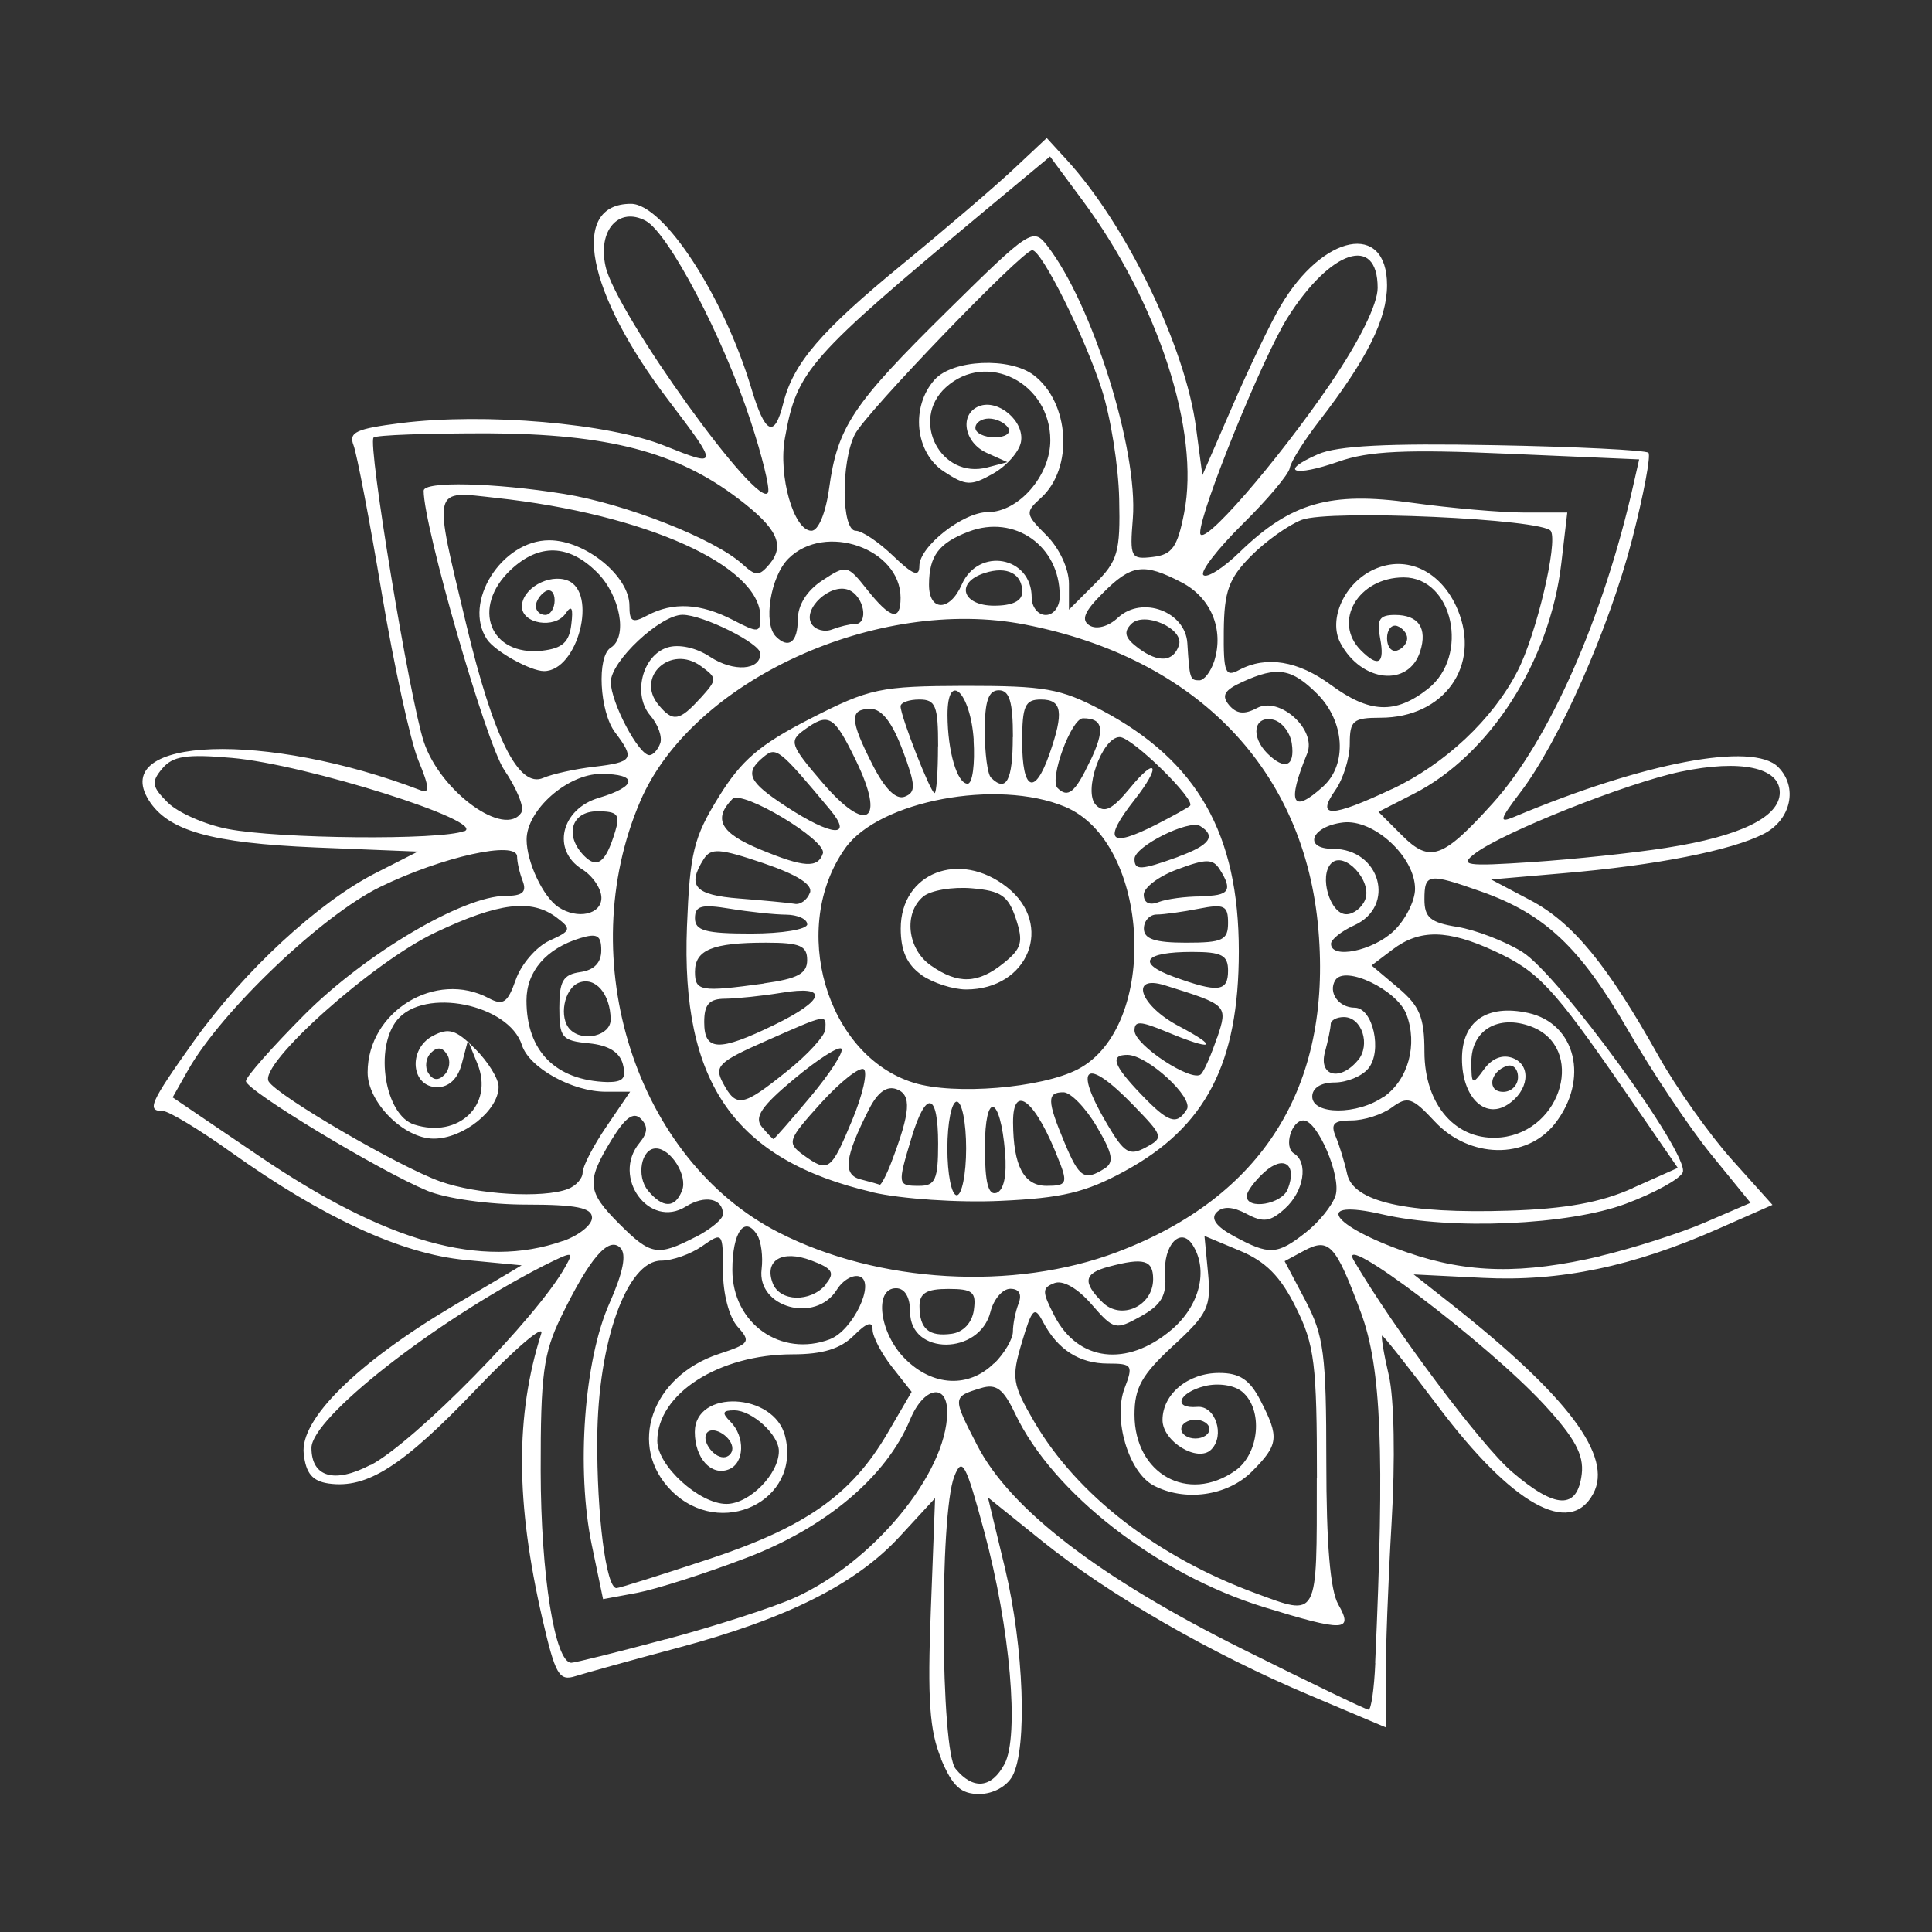 <?xml version="1.0" encoding="utf-8"?><!-- Uploaded to: SVG Repo, www.svgrepo.com, Generator: SVG Repo Mixer Tools -->
<svg fill="#FFFFFF35" width="800px" height="800px" viewBox="0 0 14 14" role="img" focusable="false" aria-hidden="true" xmlns="http://www.w3.org/2000/svg"><rect x="0" y="0" width="14" height="14" fill="#333333" stroke="none"/><path d="m 6.82,12.744 c -0.084,-0.2 -0.1,-0.428 -0.075,-1.071 l 0.031,-0.817 -0.257,0.279 c -0.317,0.344 -0.815,0.594 -1.608,0.806 -0.334,0.089 -0.667,0.182 -0.741,0.205 -0.119,0.038 -0.146,-0.01 -0.24,-0.417 -0.194,-0.845 -0.196,-1.472 -0.008,-2.065 0.024,-0.074 -0.19,0.108 -0.474,0.406 -0.53,0.555 -0.788,0.719 -1.066,0.68 C 2.264,10.733 2.217,10.677 2.201,10.535 2.172,10.286 2.584,9.879 3.284,9.463 L 3.78,9.169 3.371,9.13 C 2.909,9.086 2.34,8.824 1.677,8.351 1.446,8.186 1.222,8.051 1.181,8.051 1.06,8.051 1.086,7.993 1.406,7.543 1.769,7.035 2.307,6.538 2.723,6.326 L 3.028,6.171 2.286,6.141 C 1.528,6.109 1.216,6.02 1.077,5.797 0.792,5.338 1.93,5.298 3.049,5.727 3.116,5.753 3.111,5.701 3.032,5.511 2.975,5.374 2.856,4.829 2.767,4.301 2.679,3.773 2.586,3.29 2.562,3.227 2.525,3.132 2.58,3.107 2.904,3.066 c 0.605,-0.076 1.507,0 1.916,0.166 C 5.209,3.388 5.209,3.381 4.848,2.906 4.248,2.119 4.125,1.477 4.572,1.477 c 0.237,0 0.672,0.668 0.873,1.339 0.1,0.333 0.167,0.363 0.231,0.106 C 5.749,2.631 5.948,2.399 6.545,1.91 6.851,1.659 7.211,1.351 7.344,1.226 L 7.585,1 7.726,1.154 C 8.161,1.627 8.59,2.514 8.667,3.099 L 8.713,3.444 8.932,2.94 C 9.052,2.663 9.208,2.338 9.279,2.218 9.585,1.695 10.051,1.603 10.051,2.066 c 0,0.247 -0.145,0.537 -0.493,0.987 C 9.45,3.193 9.354,3.345 9.346,3.392 c -0.008,0.046 -0.163,0.23 -0.343,0.407 C 8.823,3.977 8.695,4.143 8.72,4.167 8.745,4.192 8.864,4.117 8.984,4 9.354,3.642 9.639,3.56 10.23,3.643 c 0.28,0.039 0.648,0.071 0.818,0.071 l 0.309,0 -0.043,0.367 c -0.083,0.711 -0.518,1.39 -1.069,1.671 l -0.256,0.131 0.17,0.17 c 0.203,0.203 0.295,0.17 0.658,-0.232 0.408,-0.452 0.804,-1.35 1.021,-2.316 l 0.04,-0.176 -0.949,-0.041 C 10.188,3.255 9.918,3.268 9.7,3.345 9.375,3.459 9.261,3.419 9.55,3.292 c 0.139,-0.062 0.508,-0.081 1.278,-0.066 0.595,0.011 1.098,0.036 1.117,0.055 0.019,0.019 -0.034,0.3 -0.117,0.624 -0.166,0.643 -0.531,1.47 -0.811,1.837 -0.15,0.197 -0.158,0.225 -0.046,0.178 0.945,-0.397 1.731,-0.545 1.914,-0.362 0.146,0.146 0.094,0.383 -0.105,0.485 -0.235,0.12 -0.781,0.228 -1.453,0.285 l -0.522,0.045 0.284,0.15 c 0.308,0.162 0.557,0.466 0.928,1.127 0.13,0.233 0.37,0.571 0.532,0.752 l 0.295,0.329 -0.392,0.173 C 11.832,9.178 11.305,9.288 10.746,9.26 l -0.502,-0.025 0.259,0.204 c 0.859,0.677 1.188,1.114 1.042,1.385 -0.169,0.315 -0.589,0.079 -1.125,-0.634 C 10.208,9.909 10.026,9.679 10.016,9.679 c -0.01,0 0.011,0.13 0.048,0.288 0.039,0.167 0.047,0.615 0.02,1.067 -0.025,0.429 -0.044,0.938 -0.042,1.132 l 0.004,0.353 -0.549,-0.232 C 8.779,11.985 8.034,11.556 7.549,11.165 L 7.159,10.851 7.283,11.366 c 0.136,0.57 0.163,1.3 0.054,1.503 C 7.296,12.945 7.196,13 7.096,13 6.963,13 6.902,12.944 6.819,12.746 Z m 0.459,0.039 c 0.109,-0.204 0.041,-0.989 -0.147,-1.685 -0.134,-0.497 -0.16,-0.545 -0.217,-0.399 -0.108,0.275 -0.1,1.987 0.01,2.119 0.127,0.154 0.26,0.141 0.354,-0.035 z M 9.965,12.05 C 10.034,10.518 10.01,9.912 9.862,9.512 9.679,9.018 9.631,8.966 9.45,9.063 l -0.141,0.076 0.151,0.286 c 0.133,0.254 0.151,0.388 0.151,1.168 0,0.593 0.028,0.931 0.087,1.034 0.112,0.196 0.042,0.198 -0.542,0.018 -0.77,-0.238 -1.526,-0.825 -1.799,-1.399 -0.087,-0.183 -0.138,-0.221 -0.249,-0.187 -0.207,0.063 -0.207,0.065 -0.027,0.414 0.238,0.463 0.884,0.959 1.921,1.476 0.485,0.242 0.896,0.44 0.915,0.44 0.019,0 0.041,-0.152 0.049,-0.339 z M 4.826,11.879 c 0.351,-0.094 0.766,-0.228 0.923,-0.297 0.572,-0.253 1.11,-0.902 1.115,-1.345 0.002,-0.22 -0.171,-0.188 -0.269,0.05 -0.17,0.411 -0.61,0.783 -1.187,1.002 -0.298,0.114 -0.654,0.227 -0.79,0.253 l -0.248,0.046 -0.082,-0.394 C 4.175,10.648 4.232,9.857 4.416,9.445 4.516,9.219 4.542,9.089 4.495,9.042 4.41,8.957 4.273,9.116 4.066,9.542 3.938,9.805 3.917,9.96 3.918,10.66 c 8.799e-4,0.751 0.103,1.39 0.222,1.389 0.026,0 0.335,-0.077 0.686,-0.171 z m 4.717,-1.167 c 0,-0.828 -0.017,-0.966 -0.152,-1.237 C 9.28,9.25 9.172,9.141 8.984,9.063 L 8.728,8.956 8.754,9.226 c 0.023,0.243 -9.999e-4,0.295 -0.254,0.527 -0.226,0.209 -0.279,0.303 -0.279,0.498 0,0.43 0.388,0.646 0.73,0.406 0.176,-0.123 0.204,-0.444 0.05,-0.572 -0.058,-0.048 -0.173,-0.065 -0.271,-0.041 -0.191,0.048 -0.234,0.166 -0.054,0.151 0.131,-0.011 0.203,0.207 0.101,0.309 -0.097,0.097 -0.353,-0.058 -0.353,-0.214 0,-0.188 0.185,-0.341 0.41,-0.341 0.149,0 0.222,0.048 0.3,0.2 0.138,0.267 0.132,0.32 -0.063,0.515 -0.177,0.177 -0.488,0.22 -0.714,0.099 C 8.178,10.666 8.064,10.283 8.149,10.06 8.213,9.893 8.205,9.881 8.029,9.881 7.821,9.881 7.664,9.78 7.558,9.579 7.497,9.462 7.479,9.479 7.405,9.727 c -0.077,0.258 -0.07,0.302 0.09,0.577 0.311,0.53 0.89,0.978 1.603,1.241 0.459,0.169 0.444,0.196 0.444,-0.834 z m -4.409,0.587 c 0.705,-0.234 1.035,-0.466 1.297,-0.913 L 6.606,10.086 6.465,9.907 C 6.387,9.808 6.323,9.685 6.323,9.635 c 0,-0.064 -0.042,-0.051 -0.136,0.043 -0.096,0.096 -0.226,0.136 -0.443,0.136 -0.534,0 -0.981,0.286 -0.981,0.628 0,0.179 0.305,0.456 0.501,0.456 0.166,0 0.38,-0.216 0.38,-0.383 0,-0.118 -0.194,-0.295 -0.323,-0.295 -0.086,0 -0.092,0.018 -0.029,0.081 0.11,0.11 0.103,0.303 -0.012,0.347 -0.127,0.049 -0.245,-0.082 -0.245,-0.271 0,-0.313 0.575,-0.287 0.654,0.029 0.118,0.47 -0.467,0.752 -0.823,0.397 C 4.544,10.48 4.719,9.973 5.21,9.811 5.433,9.738 5.443,9.723 5.345,9.614 5.284,9.546 5.239,9.376 5.239,9.211 c 0,-0.282 -0.002,-0.285 -0.151,-0.181 -0.083,0.058 -0.216,0.105 -0.297,0.105 -0.247,0 -0.458,0.587 -0.463,1.288 -0.004,0.553 0.064,1.085 0.139,1.085 0.02,0 0.319,-0.094 0.666,-0.209 z m 6.328,-0.619 c 0.016,-0.138 -0.051,-0.261 -0.271,-0.5 C 10.779,9.733 9.669,8.893 9.811,9.135 c 0.288,0.492 0.921,1.338 1.145,1.53 0.317,0.272 0.475,0.276 0.506,0.015 z M 2.685,10.617 C 3.006,10.448 3.889,9.55 4.095,9.182 4.161,9.065 4.154,9.065 3.939,9.172 3.146,9.578 2.257,10.275 2.257,10.492 c 0,0.212 0.167,0.26 0.428,0.123 z m 2.622,-0.121 c 0,-0.08 -0.132,-0.166 -0.181,-0.117 -0.049,0.049 0.037,0.181 0.117,0.181 0.035,0 0.064,-0.029 0.064,-0.064 z m 3.457,-0.14 c 0,-0.037 -0.046,-0.068 -0.102,-0.068 -0.056,0 -0.102,0.03 -0.102,0.068 0,0.037 0.046,0.068 0.102,0.068 0.056,0 0.102,-0.03 0.102,-0.068 z M 7.204,9.881 c 0.075,-0.075 0.136,-0.179 0.136,-0.232 0,-0.053 0.018,-0.144 0.041,-0.203 0.026,-0.068 0.004,-0.107 -0.06,-0.107 -0.056,0 -0.121,0.076 -0.144,0.168 -0.079,0.314 -0.582,0.317 -0.582,0 0,-0.107 -0.038,-0.172 -0.102,-0.172 -0.162,0 -0.121,0.326 0.065,0.511 0.201,0.202 0.464,0.214 0.647,0.031 z M 8.487,9.638 C 8.693,9.464 8.759,9.204 8.642,9.021 8.556,8.886 8.428,9.021 8.443,9.235 8.455,9.388 8.416,9.455 8.268,9.538 8.084,9.64 8.072,9.638 7.91,9.452 7.809,9.335 7.702,9.274 7.64,9.298 c -0.09,0.035 -0.09,0.061 8.199e-4,0.237 0.171,0.331 0.524,0.374 0.846,0.103 z M 6.015,9.704 C 6.18,9.641 6.345,9.295 6.232,9.251 6.184,9.232 6.108,9.275 6.064,9.346 5.91,9.593 5.483,9.475 5.519,9.196 c 0.011,-0.089 -0.003,-0.2 -0.032,-0.247 -0.091,-0.146 -0.18,-0.02 -0.18,0.254 0,0.388 0.353,0.637 0.709,0.501 z M 7.057,9.492 c 0.018,-0.13 -0.009,-0.152 -0.186,-0.152 -0.157,0 -0.208,0.031 -0.208,0.124 0,0.166 0.068,0.224 0.234,0.201 0.084,-0.012 0.147,-0.08 0.16,-0.172 z M 8.356,9.269 c 0,-0.139 -0.068,-0.158 -0.322,-0.09 -0.18,0.048 -0.191,0.112 -0.046,0.257 0.135,0.135 0.368,0.029 0.368,-0.167 z m -2.373,0.037 c 0.069,-0.083 0.052,-0.113 -0.104,-0.172 -0.213,-0.081 -0.344,0 -0.279,0.166 0.052,0.134 0.273,0.138 0.383,0.01 z M 8.095,9.073 C 9.15,8.674 9.65,7.875 9.554,6.741 9.457,5.583 8.678,4.77 7.429,4.526 6.358,4.316 5.015,4.931 4.64,5.805 4.145,6.955 4.61,8.404 5.643,8.931 6.365,9.3 7.346,9.356 8.095,9.073 Z M 6.323,8.639 C 5.323,8.406 4.933,7.848 4.978,6.713 4.999,6.181 5.026,6.069 5.208,5.775 5.373,5.508 5.504,5.396 5.873,5.207 c 0.429,-0.219 0.504,-0.235 1.116,-0.237 0.582,0 0.694,0.018 0.995,0.177 0.693,0.368 0.993,0.896 0.993,1.746 0,0.813 -0.239,1.273 -0.826,1.593 C 7.867,8.641 7.696,8.682 7.248,8.702 6.943,8.716 6.53,8.688 6.323,8.64 Z M 7.001,8.322 c 0,-0.186 -0.03,-0.339 -0.068,-0.339 -0.037,0 -0.068,0.152 -0.068,0.339 0,0.186 0.03,0.339 0.068,0.339 0.037,0 0.068,-0.153 0.068,-0.339 z m 0.282,0.028 C 7.248,7.932 7.137,7.904 7.137,8.314 c 0,0.255 0.024,0.35 0.084,0.33 0.053,-0.018 0.076,-0.126 0.062,-0.294 z m -0.823,0.07 C 6.598,8.057 6.607,7.934 6.498,7.893 6.427,7.866 6.361,7.913 6.298,8.036 6.12,8.386 6.105,8.512 6.236,8.546 c 0.067,0.017 0.13,0.035 0.14,0.039 0.01,0 0.048,-0.07 0.084,-0.165 z M 6.798,8.288 c 0,-0.374 -0.087,-0.394 -0.193,-0.043 -0.103,0.342 -0.102,0.348 0.057,0.348 0.115,0 0.136,-0.045 0.136,-0.305 z m 0.879,0.131 C 7.51,7.98 7.339,7.835 7.341,8.135 c 0.002,0.314 0.078,0.458 0.243,0.458 0.144,0 0.153,-0.018 0.094,-0.174 z m 0.328,0.048 C 8.075,8.422 8.063,8.359 7.947,8.163 7.867,8.027 7.758,7.915 7.706,7.915 c -0.121,0 -0.119,0.061 0.008,0.365 0.107,0.256 0.144,0.28 0.291,0.187 z M 6.174,8.12 C 6.252,7.934 6.289,7.767 6.259,7.748 6.228,7.729 6.088,7.84 5.948,7.994 5.709,8.259 5.701,8.281 5.818,8.367 6.002,8.501 6.021,8.488 6.174,8.12 Z M 8.215,8.011 C 7.867,7.651 7.771,7.72 8.024,8.148 8.147,8.356 8.184,8.378 8.302,8.315 8.434,8.244 8.431,8.234 8.215,8.011 Z M 5.875,7.945 C 6.018,7.774 6.117,7.619 6.097,7.599 6.077,7.579 5.923,7.678 5.754,7.819 5.517,8.016 5.464,8.096 5.52,8.165 c 0.041,0.049 0.079,0.089 0.085,0.089 0.006,0 0.128,-0.139 0.27,-0.309 z m 2.725,0.095 C 8.653,7.955 8.315,7.645 8.17,7.644 c -0.129,-5e-4 -0.103,0.075 0.097,0.284 0.2,0.209 0.26,0.229 0.333,0.111 z M 5.702,7.763 C 5.854,7.642 5.979,7.504 5.981,7.458 5.986,7.348 5.996,7.346 5.55,7.543 5.205,7.695 5.174,7.726 5.239,7.848 5.336,8.029 5.381,8.021 5.702,7.763 Z M 7.809,7.749 C 8.403,7.441 8.338,6.105 7.717,5.846 7.227,5.641 6.37,5.803 6.126,6.145 5.716,6.72 5.987,7.65 6.621,7.846 6.914,7.937 7.546,7.885 7.809,7.749 Z M 6.677,7.064 C 6.572,6.99 6.527,6.889 6.527,6.729 c 0,-0.405 0.426,-0.571 0.77,-0.3 0.344,0.271 0.156,0.741 -0.296,0.741 -0.095,0 -0.241,-0.047 -0.324,-0.105 z M 7.274,6.978 C 7.404,6.873 7.417,6.825 7.361,6.656 7.306,6.491 7.254,6.455 7.042,6.437 6.902,6.425 6.745,6.452 6.691,6.496 6.546,6.616 6.574,6.877 6.745,6.996 6.942,7.134 7.087,7.13 7.274,6.978 Z M 8.819,7.523 C 8.899,7.283 8.898,7.283 8.441,7.14 8.181,7.059 8.259,7.287 8.543,7.436 8.842,7.594 8.792,7.618 8.456,7.478 8.261,7.397 8.221,7.396 8.221,7.468 c 0,0.105 0.419,0.379 0.482,0.316 0.023,-0.023 0.075,-0.142 0.116,-0.265 z M 5.61,7.427 c 0.373,-0.181 0.398,-0.29 0.053,-0.233 -0.14,0.023 -0.323,0.042 -0.407,0.043 -0.117,5e-4 -0.153,0.04 -0.153,0.17 0,0.211 0.106,0.215 0.507,0.02 z M 5.534,7.126 C 5.781,7.092 5.849,7.055 5.849,6.957 c 0,-0.104 -0.052,-0.126 -0.299,-0.126 -0.387,0 -0.514,0.052 -0.514,0.211 0,0.141 0.04,0.148 0.499,0.085 z M 8.899,7.034 c 0,-0.112 -0.045,-0.136 -0.26,-0.136 -0.349,0 -0.408,0.08 -0.134,0.18 0.322,0.117 0.394,0.109 0.394,-0.044 z m 0,-0.347 c 0,-0.125 -0.028,-0.138 -0.212,-0.102 -0.116,0.023 -0.254,0.042 -0.305,0.042 -0.051,0 -0.093,0.046 -0.093,0.102 0,0.075 0.079,0.102 0.305,0.102 0.266,0 0.305,-0.018 0.305,-0.144 z m -3.05,0.01 c 0,-0.037 -0.069,-0.068 -0.152,-0.069 -0.084,-5e-4 -0.267,-0.02 -0.407,-0.043 -0.207,-0.034 -0.254,-0.022 -0.254,0.069 0,0.09 0.076,0.111 0.407,0.111 0.226,0 0.407,-0.03 0.407,-0.068 z M 5.869,6.471 C 5.892,6.411 5.781,6.34 5.532,6.255 5.213,6.147 5.152,6.143 5.099,6.226 4.976,6.421 5.035,6.486 5.357,6.511 c 0.177,0.014 0.357,0.031 0.399,0.038 0.043,0.01 0.093,-0.028 0.112,-0.078 z m 2.832,0.022 c 0.207,0 0.235,-0.04 0.137,-0.194 -0.049,-0.077 -0.099,-0.077 -0.304,0 -0.135,0.049 -0.246,0.132 -0.246,0.184 0,0.059 0.041,0.08 0.107,0.054 0.059,-0.023 0.196,-0.041 0.305,-0.041 z M 5.963,6.184 C 5.994,6.09 5.376,5.719 5.307,5.79 5.165,5.935 5.221,6.037 5.51,6.156 5.826,6.287 5.927,6.293 5.963,6.184 Z m 2.575,0.024 c 0.229,-0.083 0.277,-0.15 0.159,-0.222 -0.081,-0.05 -0.476,0.147 -0.476,0.238 0,0.085 0.044,0.083 0.317,-0.015 z M 8.377,5.976 C 8.496,5.915 8.607,5.854 8.623,5.839 8.669,5.797 8.203,5.341 8.114,5.341 7.985,5.341 7.846,5.738 7.942,5.834 8.003,5.895 8.06,5.866 8.187,5.712 8.384,5.471 8.416,5.549 8.221,5.796 7.988,6.093 8.037,6.149 8.377,5.976 Z M 6.014,5.866 C 5.645,5.424 5.625,5.409 5.533,5.485 5.393,5.601 5.421,5.664 5.696,5.844 6.031,6.063 6.187,6.074 6.014,5.866 Z M 6.202,5.51 C 6.042,5.181 6.005,5.16 5.825,5.291 5.717,5.37 5.727,5.4 5.957,5.668 6.282,6.048 6.42,5.959 6.202,5.51 Z M 6.541,5.437 C 6.466,5.236 6.39,5.137 6.309,5.137 c -0.155,0 -0.152,0.079 0.015,0.407 0.089,0.174 0.169,0.253 0.232,0.229 0.082,-0.032 0.08,-0.082 -0.015,-0.337 z m 0.257,-0.029 c 0,-0.294 -0.018,-0.339 -0.136,-0.339 -0.075,0 -0.136,0.022 -0.136,0.049 0,0.073 0.218,0.629 0.246,0.629 0.014,0 0.025,-0.152 0.025,-0.339 z m 1.101,0.109 c 0.11,-0.231 0.097,-0.312 -0.051,-0.312 -0.085,0 -0.247,0.442 -0.185,0.505 0.076,0.076 0.128,0.033 0.235,-0.193 z M 7.056,5.363 C 7.033,5.015 6.865,4.855 6.866,5.182 c 9.999e-4,0.264 0.07,0.497 0.146,0.497 0.035,0 0.054,-0.142 0.043,-0.317 z M 7.34,5.341 c 0,-0.256 -0.025,-0.339 -0.102,-0.339 -0.075,0 -0.102,0.078 -0.102,0.294 0,0.162 0.02,0.314 0.045,0.339 0.11,0.11 0.158,0.021 0.158,-0.294 z M 7.604,5.466 c 0.107,-0.306 0.093,-0.397 -0.061,-0.397 -0.115,0 -0.136,0.045 -0.136,0.305 0,0.355 0.09,0.397 0.197,0.092 z M 11.598,9.101 C 11.834,9.045 12.176,8.936 12.356,8.858 L 12.685,8.716 12.4,8.366 C 12.243,8.173 11.971,7.766 11.795,7.461 11.451,6.865 11.194,6.623 10.732,6.46 10.349,6.325 10.322,6.329 10.322,6.518 c 0,0.131 0.044,0.168 0.24,0.199 0.132,0.022 0.343,0.103 0.469,0.181 0.262,0.162 1.213,1.468 1.163,1.597 -0.018,0.047 -0.204,0.15 -0.413,0.228 -0.414,0.155 -1.265,0.192 -1.762,0.077 -0.511,-0.118 -0.38,0.082 0.18,0.276 0.44,0.152 0.834,0.159 1.4,0.026 z M 4.077,8.994 C 4.194,8.953 4.29,8.877 4.29,8.824 c 0,-0.072 -0.113,-0.095 -0.477,-0.095 -0.269,0 -0.582,-0.044 -0.718,-0.101 C 2.744,8.482 1.782,7.9 1.782,7.834 c 0,-0.031 0.192,-0.248 0.427,-0.484 0.441,-0.441 1.148,-0.858 1.454,-0.858 0.123,0 0.155,-0.027 0.125,-0.107 -0.023,-0.059 -0.041,-0.139 -0.041,-0.178 0,-0.119 -0.543,0.001 -0.992,0.22 C 2.334,6.632 1.606,7.326 1.364,7.752 L 1.251,7.952 1.873,8.374 c 0.925,0.629 1.618,0.824 2.204,0.619 z M 5.039,8.965 C 5.149,8.908 5.239,8.834 5.239,8.799 5.239,8.684 5.109,8.657 4.97,8.743 4.705,8.909 4.429,8.53 4.634,8.282 c 0.06,-0.073 0.063,-0.121 0.01,-0.175 -0.053,-0.053 -0.113,-0.01 -0.214,0.155 -0.184,0.302 -0.177,0.372 0.058,0.607 0.228,0.228 0.277,0.236 0.551,0.095 z m 4.423,-0.034 C 9.558,8.856 9.655,8.735 9.678,8.663 9.721,8.527 9.548,8.119 9.446,8.119 c -0.088,0 -0.145,0.193 -0.07,0.239 0.107,0.066 0.073,0.275 -0.065,0.4 C 9.205,8.854 9.154,8.861 9.033,8.796 8.933,8.743 8.862,8.739 8.816,8.785 8.771,8.83 8.812,8.888 8.942,8.958 9.198,9.097 9.255,9.094 9.462,8.931 Z M 11.833,8.608 12.158,8.463 11.771,7.901 C 11.253,7.151 11.148,7.039 10.83,6.892 10.491,6.735 10.288,6.732 10.092,6.88 L 9.939,6.996 10.13,7.157 c 0.158,0.133 0.192,0.215 0.192,0.463 0,0.392 0.234,0.654 0.554,0.622 0.448,-0.045 0.615,-0.653 0.22,-0.803 -0.238,-0.09 -0.434,0.025 -0.434,0.255 0,0.168 0.006,0.172 0.092,0.054 0.058,-0.08 0.134,-0.109 0.208,-0.081 0.139,0.053 0.117,0.24 -0.04,0.339 -0.166,0.105 -0.328,-0.06 -0.328,-0.334 0,-0.272 0.181,-0.397 0.479,-0.332 0.347,0.076 0.445,0.483 0.194,0.803 C 11.061,8.404 10.648,8.396 10.397,8.127 10.234,7.952 10.2,7.941 10.086,8.025 10.015,8.077 9.884,8.119 9.793,8.119 9.664,8.119 9.64,8.144 9.68,8.238 c 0.027,0.065 0.064,0.186 0.082,0.269 0.044,0.202 0.428,0.289 1.17,0.266 0.413,-0.013 0.668,-0.059 0.901,-0.164 z m -6.89,0.018 c 0.041,-0.107 -0.082,-0.304 -0.19,-0.304 -0.107,0 -0.144,0.201 -0.057,0.306 0.107,0.129 0.196,0.128 0.246,0 z m 4.389,-0.01 C 9.401,8.438 9.303,8.367 9.163,8.493 9.092,8.557 9.034,8.636 9.034,8.667 c 0,0.103 0.256,0.06 0.298,-0.051 z m -5.217,0 c 0.059,-0.023 0.107,-0.076 0.107,-0.12 0,-0.043 0.077,-0.193 0.172,-0.332 l 0.172,-0.253 -0.175,0 C 4.148,7.912 3.834,7.737 3.782,7.573 3.687,7.276 3.074,7.152 2.878,7.391 2.71,7.596 2.79,8.082 3.002,8.149 3.324,8.252 3.58,8.005 3.46,7.709 L 3.391,7.539 3.346,7.709 c -0.028,0.108 -0.093,0.169 -0.177,0.169 -0.19,0 -0.215,-0.274 -0.034,-0.371 0.117,-0.062 0.168,-0.047 0.309,0.094 0.093,0.093 0.169,0.216 0.169,0.274 0,0.171 -0.256,0.376 -0.47,0.376 -0.217,0 -0.479,-0.263 -0.479,-0.48 0,-0.442 0.494,-0.744 0.879,-0.537 C 3.647,7.289 3.679,7.266 3.738,7.098 3.777,6.987 3.886,6.861 3.98,6.817 4.139,6.745 4.143,6.732 4.035,6.65 3.852,6.511 3.614,6.54 3.156,6.757 2.7,6.972 1.871,7.714 1.947,7.837 2.012,7.942 2.892,8.455 3.19,8.561 3.457,8.657 3.936,8.685 4.115,8.616 Z M 10.028,7.948 C 10.205,7.824 10.275,7.568 10.191,7.349 10.124,7.173 9.745,6.991 9.676,7.103 c -0.054,0.088 0.024,0.199 0.141,0.199 0.132,0 0.202,0.316 0.098,0.441 -0.046,0.056 -0.156,0.101 -0.245,0.101 -0.098,0 -0.161,0.04 -0.161,0.102 0,0.134 0.329,0.135 0.519,0 z m 0.972,-0.143 c 0,-0.059 -0.036,-0.095 -0.08,-0.081 -0.126,0.042 -0.147,0.188 -0.027,0.188 0.059,0 0.107,-0.048 0.107,-0.107 z M 3.239,7.641 C 3.207,7.588 3.168,7.584 3.123,7.629 3.085,7.666 3.077,7.733 3.104,7.776 c 0.033,0.053 0.072,0.057 0.117,0.012 0.037,-0.037 0.046,-0.104 0.019,-0.147 z M 4.514,7.713 C 4.491,7.624 4.41,7.574 4.266,7.56 4.071,7.541 4.053,7.519 4.053,7.303 c 0,-0.194 0.027,-0.241 0.152,-0.259 0.1,-0.014 0.152,-0.068 0.152,-0.157 0,-0.109 -0.03,-0.126 -0.152,-0.089 -0.247,0.075 -0.39,0.241 -0.39,0.452 0,0.367 0.211,0.58 0.587,0.591 0.112,0 0.138,-0.026 0.112,-0.127 z M 9.84,7.684 c 0.094,-0.113 0.029,-0.314 -0.102,-0.314 -0.052,0 -0.095,0.023 -0.095,0.051 -5.499e-4,0.028 -0.019,0.119 -0.042,0.203 -0.047,0.175 0.11,0.214 0.239,0.059 z M 4.425,7.387 C 4.423,7.202 4.314,7.075 4.195,7.121 4.087,7.163 4.047,7.376 4.132,7.461 c 0.093,0.093 0.294,0.043 0.293,-0.073 z M 10.097,6.749 c 0.086,-0.081 0.157,-0.22 0.157,-0.308 0,-0.232 -0.299,-0.507 -0.521,-0.481 -0.231,0.027 -0.294,0.191 -0.074,0.191 0.343,0 0.459,0.416 0.155,0.554 -0.093,0.042 -0.169,0.103 -0.169,0.134 0,0.113 0.3,0.053 0.453,-0.091 z M 4.358,6.506 c 0,-0.066 -0.063,-0.159 -0.14,-0.207 C 3.995,6.16 4.065,5.862 4.341,5.781 4.618,5.699 4.626,5.608 4.355,5.608 c -0.243,0 -0.539,0.262 -0.539,0.476 0,0.162 0.119,0.415 0.23,0.489 0.138,0.092 0.312,0.054 0.312,-0.067 z m 5.535,0.012 C 9.945,6.382 9.74,6.163 9.647,6.256 c -0.091,0.091 -0.009,0.369 0.109,0.369 0.053,0 0.114,-0.048 0.137,-0.107 z M 4.456,6.032 C 4.496,5.901 4.477,5.879 4.328,5.879 c -0.19,0 -0.24,0.178 -0.093,0.325 0.093,0.093 0.155,0.045 0.221,-0.173 z m 7.622,0.111 c 0.534,-0.083 0.819,-0.223 0.819,-0.4 0,-0.182 -0.284,-0.242 -0.718,-0.151 -0.388,0.081 -1.291,0.44 -1.491,0.593 -0.114,0.087 -0.068,0.094 0.414,0.062 0.298,-0.02 0.738,-0.066 0.977,-0.104 z M 3.364,6.024 C 3.538,5.956 2.215,5.538 1.679,5.492 1.35,5.463 1.252,5.479 1.176,5.569 c -0.082,0.098 -0.076,0.131 0.039,0.246 0.073,0.073 0.269,0.16 0.435,0.192 0.369,0.072 1.543,0.083 1.714,0.015 z m 0.415,-0.14 C 3.8,5.849 3.744,5.712 3.653,5.578 3.523,5.386 3.07,3.816 3.07,3.556 c 0,-0.07 0.506,-0.059 1.017,0.023 0.446,0.072 1.09,0.325 1.293,0.509 0.098,0.089 0.121,0.088 0.196,0 C 5.69,3.95 5.633,3.829 5.352,3.615 4.906,3.275 4.407,3.144 3.533,3.14 c -0.435,0 -0.807,0.012 -0.826,0.031 -0.044,0.044 0.261,1.891 0.364,2.204 0.119,0.362 0.59,0.702 0.708,0.511 z M 10.085,5.719 C 10.469,5.539 10.819,5.211 10.997,4.862 11.133,4.598 11.29,3.932 11.238,3.848 11.184,3.76 9.633,3.69 9.433,3.767 9.336,3.804 9.17,3.923 9.064,4.03 8.904,4.192 8.871,4.285 8.868,4.571 c -0.003,0.303 0.011,0.338 0.111,0.284 0.196,-0.105 0.427,-0.067 0.665,0.108 0.28,0.206 0.467,0.214 0.703,0.029 0.305,-0.24 0.182,-0.808 -0.175,-0.808 -0.33,0 -0.518,0.321 -0.31,0.529 0.127,0.127 0.174,0.097 0.139,-0.088 -0.026,-0.136 -0.005,-0.169 0.107,-0.169 0.171,0 0.237,0.095 0.183,0.265 -0.083,0.26 -0.424,0.225 -0.577,-0.06 -0.092,-0.172 0.028,-0.438 0.243,-0.535 0.238,-0.108 0.489,0.013 0.606,0.292 0.17,0.407 -0.099,0.783 -0.56,0.783 -0.198,0 -0.222,0.021 -0.222,0.188 0,0.103 -0.047,0.256 -0.106,0.339 -0.14,0.2 -0.031,0.198 0.411,-0.01 z M 9.588,5.699 C 9.764,5.54 9.745,5.228 9.546,5.029 9.36,4.843 9.256,4.826 9.004,4.941 8.872,5.001 8.849,5.04 8.906,5.109 8.96,5.173 9.016,5.18 9.108,5.131 9.272,5.043 9.544,5.288 9.472,5.461 9.324,5.821 9.363,5.903 9.588,5.699 Z M 4.307,5.556 C 4.588,5.523 4.602,5.499 4.457,5.307 4.344,5.157 4.323,4.756 4.426,4.693 4.55,4.616 4.495,4.316 4.327,4.148 4.121,3.942 3.907,3.936 3.701,4.129 3.411,4.402 3.55,4.758 3.93,4.715 4.076,4.698 4.125,4.653 4.14,4.524 4.155,4.404 4.142,4.381 4.098,4.446 4.021,4.559 3.782,4.521 3.782,4.395 c 0,-0.129 0.195,-0.24 0.33,-0.189 0.222,0.085 0.075,0.657 -0.17,0.657 -0.098,0 -0.355,-0.143 -0.413,-0.23 -0.178,-0.267 0.106,-0.718 0.451,-0.718 0.262,0 0.581,0.26 0.581,0.473 0,0.119 0.021,0.13 0.131,0.071 0.184,-0.098 0.384,-0.088 0.618,0.033 0.187,0.097 0.2,0.095 0.2,-0.022 0,-0.37 -0.83,-0.744 -1.915,-0.862 C 3.127,3.556 3.137,3.514 3.378,4.522 3.576,5.35 3.759,5.715 3.937,5.637 4.001,5.609 4.167,5.572 4.307,5.556 Z M 9.361,5.388 C 9.349,5.305 9.286,5.226 9.221,5.214 9.085,5.188 9.062,5.337 9.183,5.459 9.31,5.585 9.385,5.555 9.361,5.388 Z m -4.577,-7e-4 C 4.801,5.341 4.769,5.251 4.714,5.187 4.582,5.036 4.653,4.75 4.836,4.692 c 0.082,-0.026 0.208,0 0.31,0.068 0.169,0.111 0.364,0.098 0.364,-0.024 0,-0.074 -0.416,-0.281 -0.564,-0.281 -0.161,0 -0.52,0.336 -0.52,0.487 0,0.147 0.202,0.53 0.28,0.53 0.026,0 0.061,-0.038 0.078,-0.085 z M 5.075,5.06 C 5.199,4.922 5.199,4.915 5.079,4.827 4.861,4.668 4.603,4.905 4.772,5.108 4.876,5.234 4.924,5.226 5.075,5.059 Z M 8.799,4.79 C 8.871,4.561 8.775,4.33 8.562,4.22 8.287,4.077 8.199,4.089 7.991,4.298 7.857,4.431 7.832,4.493 7.895,4.532 c 0.049,0.031 0.137,0.01 0.208,-0.058 0.175,-0.159 0.487,-0.042 0.501,0.187 0.016,0.258 0.019,0.269 0.087,0.269 0.035,0 0.083,-0.063 0.108,-0.14 z M 8.543,4.676 C 8.583,4.556 8.291,4.426 8.197,4.522 8.139,4.581 8.152,4.625 8.252,4.699 8.396,4.805 8.503,4.796 8.543,4.676 Z m 1.654,-0.051 c 0,-0.035 -0.033,-0.075 -0.073,-0.089 -0.04,-0.013 -0.073,0.027 -0.073,0.089 0,0.062 0.033,0.102 0.073,0.089 0.04,-0.013 0.073,-0.053 0.073,-0.089 z M 5.781,4.491 c 0,-0.106 0.065,-0.211 0.178,-0.285 0.175,-0.115 0.182,-0.113 0.324,0.066 0.17,0.214 0.243,0.232 0.243,0.06 0,-0.357 -0.548,-0.549 -0.813,-0.284 -0.13,0.13 -0.185,0.471 -0.09,0.565 0.092,0.092 0.158,0.04 0.158,-0.123 z m 0.412,0.032 c 0.106,0 0.069,-0.205 -0.045,-0.249 -0.131,-0.05 -0.334,0.138 -0.267,0.247 0.027,0.043 0.094,0.062 0.149,0.04 0.055,-0.021 0.128,-0.039 0.163,-0.039 z M 4.019,4.35 c 0,-0.058 -0.03,-0.087 -0.068,-0.064 -0.037,0.023 -0.068,0.071 -0.068,0.106 0,0.035 0.03,0.064 0.068,0.064 0.037,0 0.068,-0.048 0.068,-0.106 z m 3.66,-0.034 c 0,-0.36 -0.327,-0.59 -0.659,-0.464 -0.217,0.083 -0.287,0.175 -0.288,0.384 -9.999e-4,0.197 0.151,0.197 0.237,3e-4 0.121,-0.275 0.507,-0.205 0.507,0.093 0,0.07 0.046,0.127 0.102,0.127 0.058,0 0.102,-0.061 0.102,-0.14 z M 7.408,4.291 c 0,-0.134 -0.11,-0.191 -0.272,-0.139 -0.215,0.068 -0.166,0.237 0.068,0.237 0.132,0 0.203,-0.034 0.203,-0.098 z M 8.11,3.615 C 8.105,3.378 8.048,3.02 7.983,2.82 7.857,2.431 7.548,1.813 7.48,1.813 c -0.071,0 -1.206,1.178 -1.285,1.334 -0.102,0.201 -0.098,0.699 0.006,0.699 0.045,0 0.167,0.082 0.271,0.182 0.145,0.139 0.19,0.156 0.19,0.073 0,-0.141 0.317,-0.39 0.496,-0.39 0.223,0 0.453,-0.264 0.453,-0.52 0,-0.417 -0.462,-0.652 -0.757,-0.384 -0.261,0.237 -0.037,0.669 0.301,0.58 L 7.3,3.349 7.151,3.282 C 6.984,3.207 6.95,2.999 7.096,2.943 7.235,2.89 7.427,3.055 7.398,3.204 7.384,3.275 7.293,3.378 7.195,3.433 7.035,3.523 6.998,3.521 6.84,3.417 6.63,3.28 6.597,2.946 6.774,2.75 6.906,2.605 7.316,2.587 7.49,2.718 c 0.262,0.199 0.291,0.675 0.053,0.89 -0.116,0.105 -0.114,0.117 0.041,0.272 0.093,0.093 0.162,0.242 0.162,0.35 l 0,0.188 0.186,-0.186 C 8.1,4.066 8.119,4.001 8.11,3.615 Z m 0.471,0.1 C 8.697,3.129 8.392,2.192 7.848,1.457 L 7.609,1.134 7.152,1.514 C 5.85,2.6 5.776,2.683 5.688,3.173 c -0.05,0.275 0.064,0.673 0.192,0.673 0.05,0 0.103,-0.126 0.128,-0.306 0.061,-0.446 0.17,-0.61 0.856,-1.286 0.599,-0.591 0.622,-0.606 0.724,-0.474 0.327,0.419 0.66,1.482 0.621,1.977 -0.023,0.284 -0.015,0.298 0.145,0.279 0.14,-0.017 0.178,-0.07 0.227,-0.32 z M 9.645,2.773 C 9.853,2.468 9.983,2.203 9.983,2.086 c 0,-0.389 -0.342,-0.276 -0.652,0.215 -0.18,0.284 -0.637,1.409 -0.634,1.56 0.002,0.125 0.55,-0.504 0.948,-1.087 z M 5.439,3.05 C 5.241,2.444 4.845,1.69 4.679,1.6 4.483,1.496 4.33,1.669 4.388,1.93 4.462,2.268 5.507,3.72 5.566,3.567 5.579,3.534 5.522,3.302 5.439,3.05 Z m 1.867,0.051 c -0.023,-0.037 -0.086,-0.068 -0.14,-0.068 -0.054,0 -0.098,0.03 -0.098,0.068 0,0.037 0.063,0.068 0.14,0.068 0.077,0 0.121,-0.03 0.098,-0.068 z"/></svg>